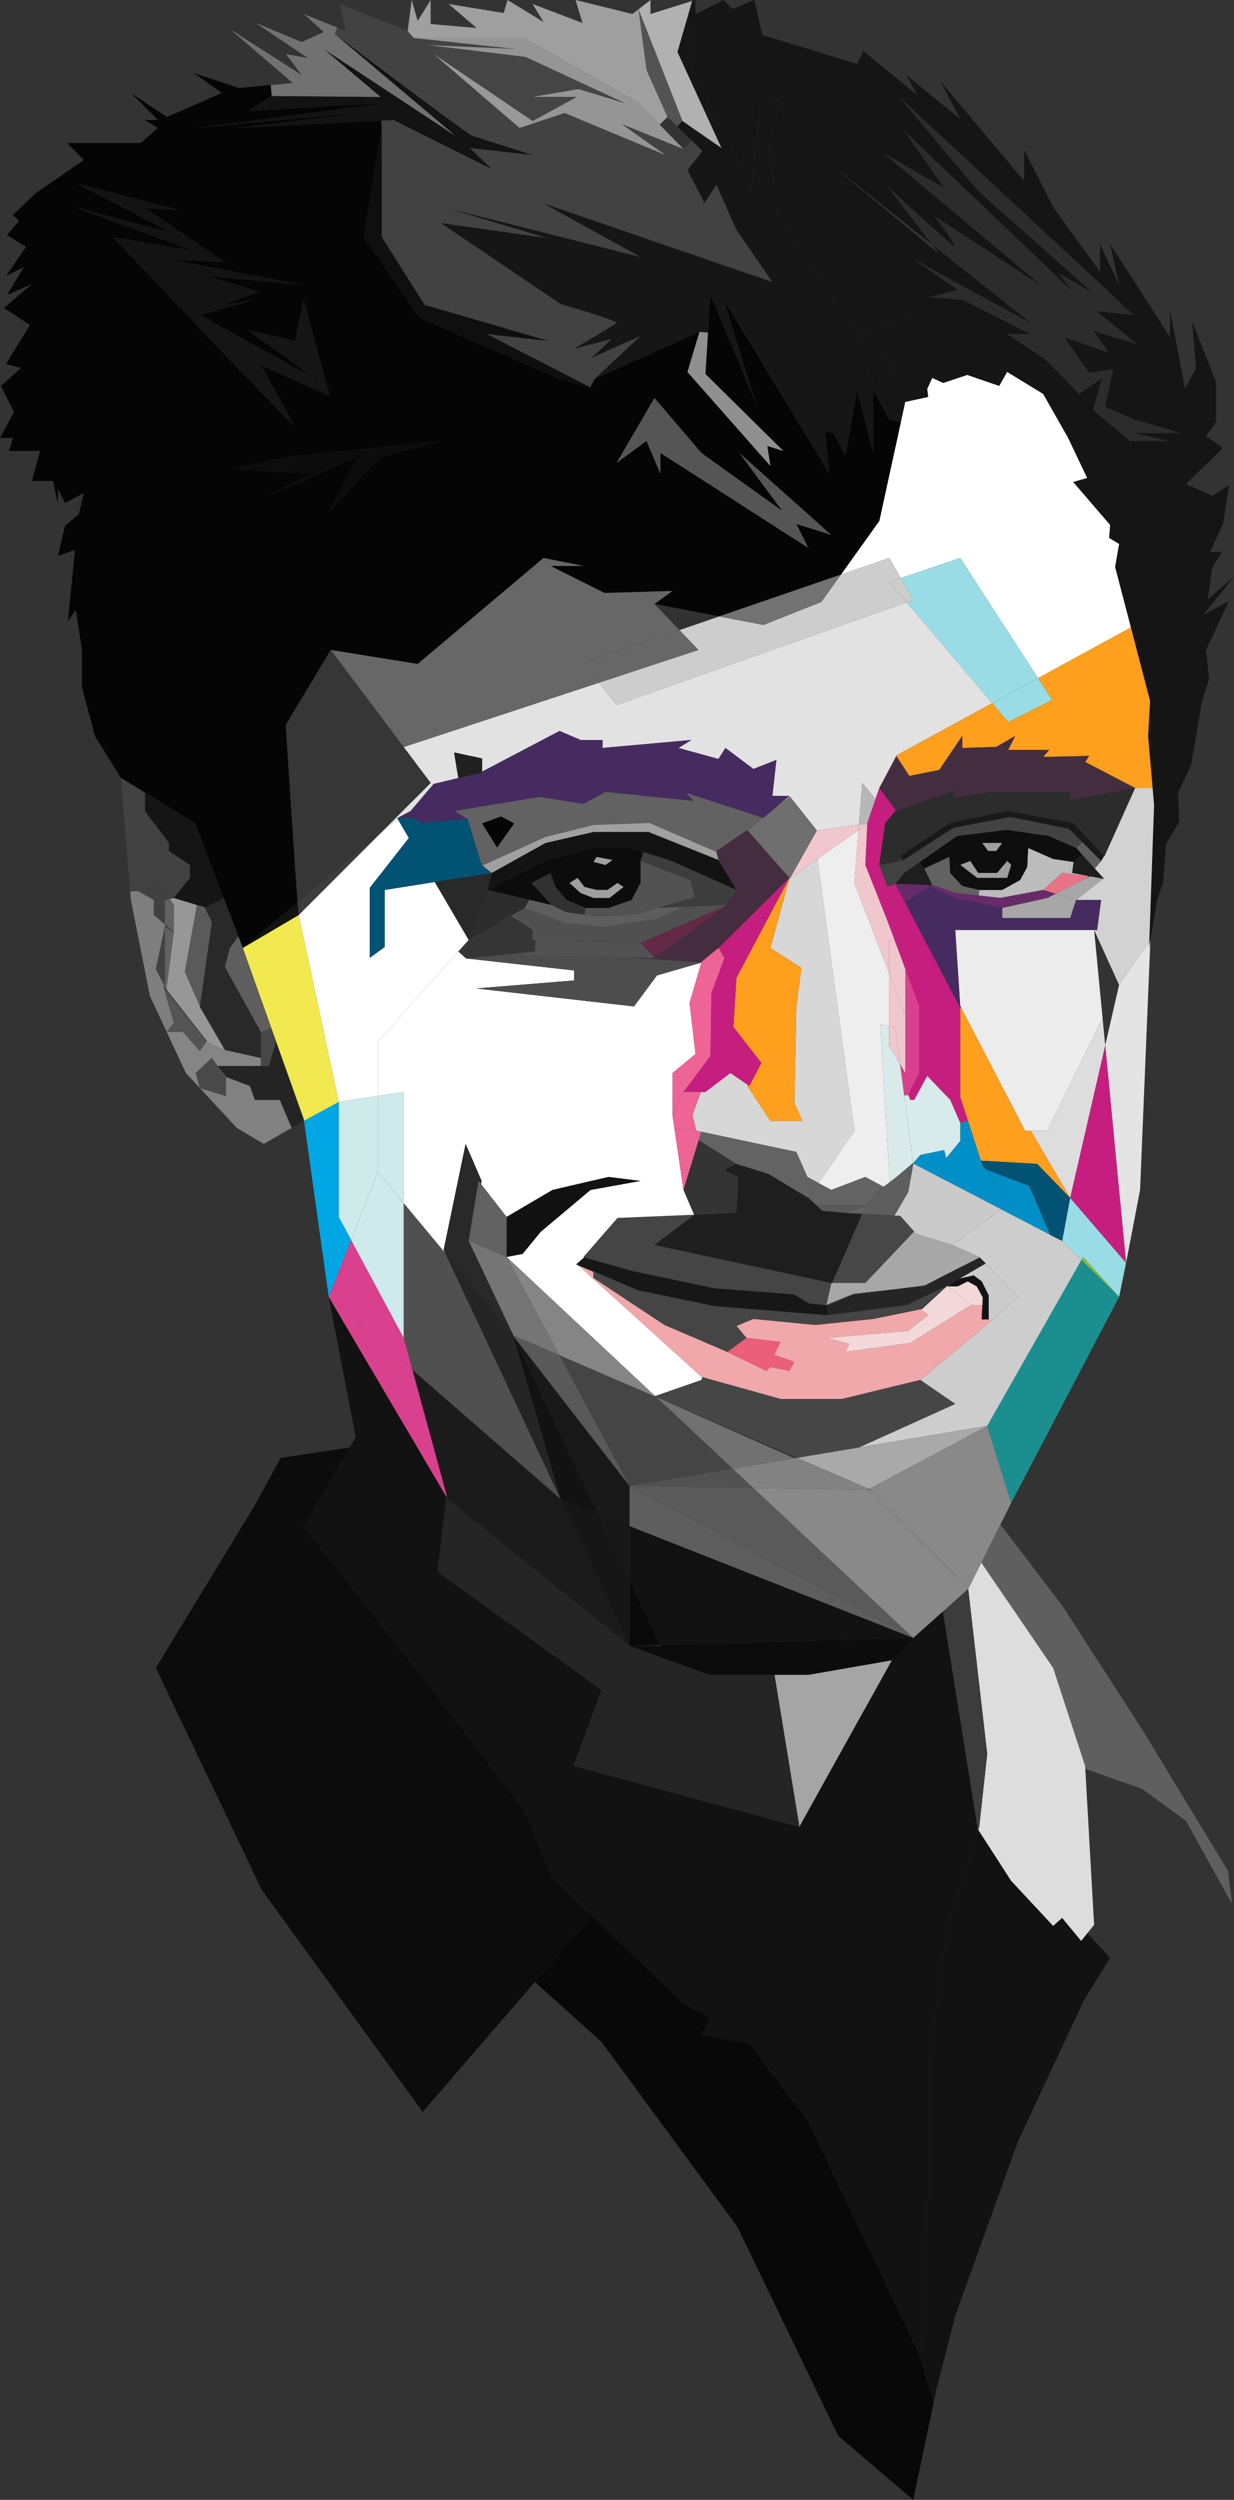<svg id="Layer_2_copy" data-name="Layer 2 copy" xmlns="http://www.w3.org/2000/svg" viewBox="0 0 1235 2500">
  <rect x="0" y="0" width="1235" height="2500" fill="#333333" stroke="none"/>
  <defs>
    <style>
      .cls-1 {
        fill: #151515;
      }

      .cls-2 {
        fill: #5f5f5f;
      }

      .cls-3 {
        fill: #2c2c2c;
      }

      .cls-4 {
        fill: #d2d2d2;
      }

      .cls-5 {
        fill: #fe9f1d;
      }

      .cls-6 {
        fill: #e4e4e4;
      }

      .cls-7 {
        fill: #442d3f;
      }

      .cls-8 {
        fill: #fff;
      }

      .cls-9 {
        fill: #c61e7e;
      }

      .cls-10 {
        fill: #99dce5;
      }

      .cls-11 {
        fill: #8ebc34;
      }

      .cls-12 {
        fill: #1b8f8f;
      }

      .cls-13 {
        fill: #121212;
      }

      .cls-14 {
        fill: #ddd;
      }

      .cls-15 {
        fill: #191919;
      }

      .cls-16 {
        fill: #1d1d1d;
      }

      .cls-17 {
        fill: #a7a7a7;
      }

      .cls-18 {
        fill: #ececec;
      }

      .cls-19 {
        fill: #5d5d5d;
      }

      .cls-20 {
        fill: #462b60;
      }

      .cls-21 {
        fill: #bcbcbc;
      }

      .cls-22 {
        fill: #e87386;
      }

      .cls-23 {
        fill: #424242;
      }

      .cls-24 {
        fill: #0e0e0e;
      }

      .cls-25 {
        fill: #cdcdcd;
      }

      .cls-26 {
        fill: #025273;
      }

      .cls-27 {
        fill: #682b69;
      }

      .cls-28 {
        fill: #008fc7;
      }

      .cls-29 {
        fill: #cbcbcb;
      }

      .cls-30 {
        fill: #9f9f9f;
      }

      .cls-31 {
        fill: #898989;
      }

      .cls-32 {
        fill: #0f0f0f;
      }

      .cls-33 {
        fill: #cacaca;
      }

      .cls-34 {
        fill: #e2e2e2;
      }

      .cls-35 {
        fill: #f0a8ab;
      }

      .cls-36 {
        fill: #131313;
      }

      .cls-37 {
        fill: #3c3c3c;
      }

      .cls-38 {
        fill: #a9a9a9;
      }

      .cls-39 {
        fill: #252525;
      }

      .cls-40 {
        fill: #f2d8d9;
      }

      .cls-41 {
        fill: #626262;
      }

      .cls-42 {
        fill: #d8eaea;
      }

      .cls-43 {
        fill: #464646;
      }

      .cls-44 {
        fill: #454545;
      }

      .cls-45 {
        fill: #080808;
      }

      .cls-46 {
        fill: #1e1e1e;
      }

      .cls-47 {
        fill: #d9418e;
      }

      .cls-48 {
        fill: #474747;
      }

      .cls-49 {
        fill: #5e5e5e;
      }

      .cls-50 {
        fill: #0c0c0c;
      }

      .cls-51 {
        fill: #161616;
      }

      .cls-52 {
        fill: #5a5a5a;
      }

      .cls-53 {
        fill: #f0c7cd;
      }

      .cls-54 {
        fill: #050505;
      }

      .cls-55 {
        fill: #a5a5a5;
      }

      .cls-56 {
        fill: #eee;
      }

      .cls-57 {
        fill: #636363;
      }

      .cls-58 {
        fill: #b7b7b7;
      }

      .cls-59 {
        fill: #828282;
      }

      .cls-60 {
        fill: #595959;
      }

      .cls-61 {
        fill: #d7d7d7;
      }

      .cls-62 {
        fill: #727272;
      }

      .cls-63 {
        fill: #555;
      }

      .cls-64 {
        fill: #171717;
      }

      .cls-65 {
        fill: #6f6f6f;
      }

      .cls-66 {
        fill: #1f1f1f;
      }

      .cls-67 {
        fill: #eb5f7a;
      }

      .cls-68 {
        fill: #717171;
      }

      .cls-69 {
        fill: #8f8f8f;
      }

      .cls-70 {
        fill: #525252;
      }

      .cls-71 {
        fill: #343434;
      }

      .cls-72 {
        fill: #3d3d3d;
      }

      .cls-73 {
        fill: #622a47;
      }

      .cls-74 {
        fill: #505050;
      }

      .cls-75 {
        fill: #ee6497;
      }

      .cls-76 {
        fill: #b1b1b1;
      }

      .cls-77 {
        fill: #323232;
      }

      .cls-78 {
        fill: #a0a0a0;
      }

      .cls-79 {
        fill: #4d4d4d;
      }

      .cls-80 {
        fill: #676767;
      }

      .cls-81 {
        fill: #959595;
      }

      .cls-82 {
        fill: #535353;
      }

      .cls-83 {
        fill: #0a0a0a;
      }

      .cls-84 {
        fill: #858585;
      }

      .cls-85 {
        fill: #1b1b1b;
      }

      .cls-86 {
        fill: #313131;
      }

      .cls-87 {
        fill: #757575;
      }

      .cls-88 {
        fill: #353535;
      }

      .cls-89 {
        fill: #999;
      }

      .cls-90 {
        fill: #292929;
      }

      .cls-91 {
        fill: #212121;
      }

      .cls-92 {
        fill: #363636;
      }

      .cls-93 {
        fill: #ceeaeb;
      }

      .cls-94 {
        fill: #01a7e5;
      }

      .cls-95 {
        fill: #f2e950;
      }

      .cls-96 {
        fill: #242424;
      }

      .cls-97 {
        fill: #818181;
      }

      .cls-98 {
        fill: #494949;
      }

      .cls-99 {
        fill: #979797;
      }

      .cls-100 {
        fill: #545454;
      }

      .cls-101 {
        fill: #7e7e7e;
      }

      .cls-102 {
        fill: #414141;
      }
    </style>
  </defs>
  <title>adam-col</title>
  <g>
    <path class="cls-1" d="M1503.51,190.51,1548.2,249,1445.5,167.5l110,91-7.3-9.55,100.3,79.55-119-65,45,31-29,7,34,3,67,34h-23l39,26,33,34,23-16-9,32,37,31h38l-35-8h47l-47-14-28-12,8-38-24,4-25-36,45,16-16-22,44,13-41-33,37,4-23-22-211-196,79,94,115,102-35-20,16,20-170-162,40,57-61-35,160,134-109-71s25,32,20,30S1504.47,191.4,1503.51,190.51Zm347,391-31,38,26-14-23,49,3,29-7,22-11,64-13,28,1,29-13,22-3,39-6,17-6.67,40-1.11,1.59,4.78-136.59-1.48-17v0l-2.52-87-19.23-73.62L1731.5,571.5l4-23-10-6,1-13-37-43,14-4-19-40-25-44-36-22-8,14-32-11-24,8-11-5-5,11,1,8-23,5L1517,427l-11.52-2.52-24-58,48,16-57-41,57-21-56,15-60-86-22-40-5-64,12-44,31-14-54,24-8,85-22-53-37-70V5.43l3-.93v14l28-14,9,9,22-9,8,35,95,29,6-13,54,44-11-20,54,44-20-38,84,100v-31l29,57,47,65v-28l19,41-9-41,60,93v-27l15,79,11-21-4-47,24,61v40l-10,14,17,12-37,36,26,12,17-11-6,39-13,28h12l-10,16-4,31Z" transform="translate(-615.5 -4.5)"/>
    <polygon class="cls-2" points="1229 1871 1233 1904 1187 1821 1143 1789 1086.17 1768.94 1086 1766 1054 1668 982.13 1562.74 1001.24 1524.52 1064 1607 1144 1731 1229 1871"/>
    <path class="cls-3" d="M1796.5,437.5h-47l35,8h-38l-37-31,9-32-23,16-33-34-39-26h23l-67-34-34-3,29-7-45-31,119,65L1548.2,249l-44.69-58.44c1,.89,62,58,67,60s-20-30-20-30l109,71-160-134,61,35-40-57,170,162-16-20,35,20-115-102-79-94,211,196,23,22-37-4,41,33-44-13,16,22-45-16,25,36,24-4-8,38,28,12Z" transform="translate(-615.5 -4.5)"/>
    <polygon class="cls-4" points="1105.37 856.17 1136 788 1153.52 788 1155 805 1150.22 941.59 1120 985 1095 930 1098 930 1102 900 1077 900 1078.68 898.68 1103.97 878.81 1105 879 1104.47 878.42 1095.63 868.63 1102 861 1105 856 1105.37 856.17"/>
    <polygon class="cls-1" points="1153.52 787.97 1149 736 1151 701 1153.52 787.97"/>
    <polygon class="cls-5" points="1149 736 1153.52 787.97 1153.52 788 1136 788 1086 762 1090 756 1044 757 1050 750 1009 750 1016 736 997 747 963 748 963 736 940 770 910 776 897 756 896.77 755.58 992.95 703.11 1009 722 1053 700 1038.81 678.09 1131.77 627.38 1151 701 1149 736"/>
    <polygon class="cls-6" points="1150 948 1151.33 940.03 1141 1190 1127 1263 1106.09 1045.45 1120 985 1150.22 941.59 1150 948"/>
    <polygon class="cls-3" points="1136 788 1105.37 856.17 1105 856 1074 823 1008 811 951 823 901 856 901.34 856.86 901 857 886 823 896 811 896.65 810.52 897 811 957 790 953 798 991 792 1071 792 1071 800 1136 788"/>
    <polygon class="cls-7" points="1136 788 1071 800 1071 792 991 792 953 798 957 790 897 811 896.65 810.52 880 788 897 756 910 776 940 770 963 736 963 748 997 747 1016 736 1009 750 1050 750 1044 757 1090 756 1086 762 1136 788"/>
    <polygon class="cls-8" points="1116 567 1131.77 627.38 1038.81 678.09 961 558 901.49 578.11 890 558 841.62 574.6 880 521 901.52 422.52 906 402 929 397 928 389 933 378 944 383 968 375 1000 386 1008 372 1044 394 1069 438 1088 478 1074 482 1111 525 1110 538 1120 544 1116 567"/>
    <polygon class="cls-9" points="1106.09 1045.45 1127 1263 1071 1198 1106.09 1045.45"/>
    <polygon class="cls-10" points="1071 1198 1127 1263 1120 1297 1084 1257 1082.31 1259.97 1063 1241 1071 1198"/>
    <polygon class="cls-11" points="1084 1257 1120 1297 1082.31 1259.97 1084 1257"/>
    <polygon class="cls-12" points="1120 1297 1012 1503 988 1426 1082.31 1259.97 1120 1297"/>
    <polygon class="cls-13" points="978.73 1831.08 979.08 1829.97 1012 1881 1054 1926 1063 1918 1082 1941 1088.28 1933.27 1111 1958 1085 2000 1019 2141 956 2316 936.82 2390.98 934 2402 920.12 2355.15 921 2357 929 2196 929 2068 948 1930 978.73 1831.08"/>
    <polygon class="cls-14" points="1103.5 1018.46 1106.09 1045.45 1071 1198 1031.81 1131 1048 1131 1103.5 1018.46"/>
    <polygon class="cls-15" points="1074 823 1105 856 1102 861 1083 842 1070 829 1011 817 954 828 903 861 901.34 856.86 901 856 951 823 1008 811 1074 823"/>
    <polygon class="cls-16" points="1095.63 868.63 1104.47 878.42 1103.97 878.81 1091.04 876.38 1091 876.38 1089.42 876.08 1095.63 868.63"/>
    <polygon class="cls-17" points="1103.97 878.81 1078.68 898.68 1077 900 1056.43 893.77 1087.82 878 1091.04 876.38 1103.97 878.81"/>
    <polygon class="cls-18" points="1031.81 1131 1026 1131 961.82 1007.57 961 1006 956 930 1095 930 1103.5 1018.46 1048 1131 1031.81 1131"/>
    <polygon class="cls-19" points="1102 861 1095.63 868.63 1082.79 854.41 1077 848 1083 842 1102 861"/>
    <polygon class="cls-20" points="1102 900 1098 930 1095 930 956 930 980 918 1003 918 1071 918 1077 900 1102 900"/>
    <polygon class="cls-16" points="1095.63 868.63 1089.42 876.08 1073 873 1074.39 862 1082.79 854.41 1095.63 868.63"/>
    <polygon class="cls-14" points="1088.28 1933.27 1082 1941 1063 1918 1054 1926 1012 1881 979.08 1829.97 980 1827 988 1754 969 1589 982.13 1562.74 1054 1668 1086 1766 1086.17 1768.94 1095 1925 1088.28 1933.27"/>
    <polygon class="cls-21" points="1089.42 876.08 1089.34 876.18 1063 873 1044 890 1001 898 979.37 895.54 980 890 1003 890 1011.92 885.05 1021 880 1028 867 1029 848 1054 859 1074.39 862 1073 873 1089.42 876.08"/>
    <polygon class="cls-22" points="1063 873 1089.34 876.18 1087.82 878 1056.43 893.77 1044 890 1063 873"/>
    <polygon class="cls-23" points="1083 842 1077 848 1049 836 1008 830 958 836 920.5 862.18 905 873 896 884 888.16 886.92 880 865 901 861 901 857 901.34 856.86 903 861 954 828 1011 817 1070 829 1083 842"/>
    <path class="cls-24" d="M1692.5,852.5l5.79,6.41-8.4,7.59-20.39-3-25-11-1,19-7,13-9.08,5-3.92-7,4-13-4-4-10,12h-19l-8-12-10,4-10.46.65-.54-8.65-25,11.61-4.49-6.43,37.5-26.18,50-6,41,6Zm-80,3,6-8h-20l6,8Z" transform="translate(-615.5 -4.5)"/>
    <polygon class="cls-25" points="1082.31 1259.97 988 1426 859.72 1447.5 956 1404 921 1380 986 1326 991.2 1321.43 1019 1297 986.49 1263.51 986.5 1263.5 986 1263 980.5 1257.5 938.5 1278.88 980 1257 953 1245 1001.96 1209.32 1050.87 1234.71 1051 1235 1063 1241 1082.31 1259.97"/>
    <polygon class="cls-17" points="1077 900 1071 918 1003 918 1003 908 1048 898 1056.43 893.77 1077 900"/>
    <polygon class="cls-5" points="1031.81 1131 1071 1198 1038 1164 981.62 1160.73 968.61 1120.54 961 1097 961 1008 961.82 1007.57 1026 1131 1031.81 1131"/>
    <polygon class="cls-26" points="1038 1164 1071 1198 1063 1241 1050.87 1234.71 1030 1186 986.51 1169.47 986.5 1169.47 986.49 1169.45 981.62 1160.73 1038 1164"/>
    <polygon class="cls-27" points="1056.43 893.77 1048 898 1003 908 956 898 930.33 886.66 933 885 957 893 979.37 895.54 1001 898 1044 890 1056.43 893.77"/>
    <polygon class="cls-10" points="1038.81 678.09 1053 700 1009 722 992.95 703.11 1038.81 678.09"/>
    <polygon class="cls-28" points="1050.87 1234.71 1001.96 1209.32 1012 1202 986.51 1169.47 1030 1186 1050.87 1234.71"/>
    <polygon class="cls-10" points="1038.81 678.09 992.95 703.11 907.31 602.37 914 600 901.49 578.11 961 558 1038.81 678.09"/>
    <polygon class="cls-29" points="986.49 1263.51 1019 1297 991.2 1321.43 989.5 1319.5 989.5 1295.5 982.5 1281.5 974.5 1275.5 960.16 1278.75 986.49 1263.51"/>
    <polygon class="cls-30" points="1012 865 1008 878 978 878 961 865 971 861 979 873 998 873 1008 861 1012 865"/>
    <polygon class="cls-28" points="986.51 1169.47 1012 1202 1001.96 1209.32 913.95 1163.65 913.88 1163.1 914 1163 921 1155 945 1150 947 1158 961 1141 961 1123 968.61 1120.54 981.62 1160.73 983 1165 986.49 1169.45 986.5 1169.47 986.51 1169.47"/>
    <polygon class="cls-31" points="1001.24 1524.52 982.13 1562.74 969 1589 872 1490 869.79 1489.05 988 1426 1012 1503 1001.24 1524.52"/>
    <polygon class="cls-32" points="1008 878 1011.92 885.05 1003 890 980 890 975.43 888.92 978 878 1008 878"/>
    <polygon class="cls-20" points="1003 908 1003 918 980 918 956 930 961 1006 961.82 1007.57 961 1008 905.49 902.1 930.33 886.66 956 898 1003 908"/>
    <polygon class="cls-30" points="1003 843 997 851 989 851 983 843 1003 843"/>
    <polygon class="cls-33" points="914.81 1231.53 901 1216 895.21 1215.68 909 1192 914 1164 913.95 1163.65 1001.96 1209.32 953 1245 917 1234 914.81 1231.53"/>
    <polygon class="cls-34" points="896.77 755.58 897 756 880 788 876.15 799.24 863 783 859.66 824.71 817.5 830.5 790.5 796.5 775.34 808.41 790 796 773 796 777 760 754 769 726 748 719 759 679 748 692 740 603 748 603 740 581 740 560 731 482.5 771.69 482.5 758.5 454.5 752.5 458.65 778.11 434 784 411 811 398 818 398 819 380.12 833.88 431 783 404 747.09 599.51 682.74 617 705 907.31 602.37 992.95 703.11 896.77 755.58"/>
    <polygon class="cls-35" points="989.5 1319.5 991.2 1321.43 986 1326 921 1380 843 1399 781 1399 702.78 1377.22 702 1377 578.66 1265.4 579.65 1265.82 592.82 1271.35 594 1271.84 594 1278 665 1325 728 1352 767 1371 771 1367 790 1371 795 1362 775 1355 781 1342 747 1338 737 1326 754 1319 816 1325 874 1319 921.43 1309.32 929 1315 909 1331 828 1338 850 1344 846 1352 911 1343 972 1305 983.14 1305.51 982.5 1319.5 989.5 1319.5"/>
    <polygon class="cls-36" points="989.5 1295.5 989.5 1319.5 982.5 1319.5 983.14 1305.51 983.5 1297.5 977.5 1286.5 968.5 1281.5 958.5 1286.5 948.63 1286.5 948.57 1286.45 960.09 1278.79 960.15 1278.75 960.16 1278.75 974.5 1275.5 982.5 1281.5 989.5 1295.5"/>
    <polygon class="cls-37" points="969 1589 988 1754 980 1827 979.08 1829.97 978.38 1828.89 943.62 1611.61 969 1589"/>
    <polygon class="cls-38" points="988 1426 869.79 1489.05 797.66 1457.9 859.72 1447.5 988 1426"/>
    <polygon class="cls-39" points="986 1263 986.49 1263.51 960.16 1278.75 960.15 1278.75 960.09 1278.79 948.5 1285.5 940.77 1289.27 906 1305 828.68 1314.79 827.5 1305.5 854.5 1294.5 894 1289.49 925 1286 938.5 1278.88 980.5 1257.5 986 1263"/>
    <polygon class="cls-40" points="977.5 1286.5 983.5 1297.5 983.14 1305.51 972 1305 948.63 1286.5 958.5 1286.5 968.5 1281.5 977.5 1286.5"/>
    <polygon class="cls-41" points="980 890 979.37 895.54 957 893 933 885 924.99 868.61 950 857 950.54 865.65 951 873 963 886 975.43 888.92 980 890"/>
    <polygon class="cls-17" points="980 1257 938.5 1278.88 925.5 1285.5 894 1289.49 854 1294 827 1305 832 1283 832.21 1283 832.5 1283.5 832.72 1283 866 1283 914.81 1231.53 917 1234 953 1245 980 1257"/>
    <polygon class="cls-13" points="920.12 2355.15 809 2122 750 2044 702 2035 710 2018 684 2004 592.51 1915.98 552 1877 525 1811 421 1675 304 1527 349.93 1447.5 356 1437 329 1297 446.74 1496.86 438 1572 602 1690 574 1766 800 1827 800.04 1826.93 892.54 1660.43 895 1660 914 1638 943.62 1611.61 978.38 1828.89 978.73 1831.08 948 1930 929 2068 929 2196 921 2357 920.12 2355.15"/>
    <polygon class="cls-32" points="978 878 975.43 888.92 963 886 951 873 950.54 865.65 961 865 978 878"/>
    <polygon class="cls-40" points="972 1305 911 1343 846 1352 850 1344 828 1338 909 1331 929 1315 921.43 1309.32 923 1309 948 1286 948.57 1286.45 948.5 1286.5 948.63 1286.5 972 1305"/>
    <polygon class="cls-31" points="872 1490 969 1589 868 1490 868.12 1489.94 872 1490"/>
    <polygon class="cls-31" points="943.62 1611.61 914 1638 753.81 1488.05 868.12 1489.94 868 1490 969 1589 943.62 1611.61"/>
    <polygon class="cls-9" points="876.15 799.24 880 788 896.65 810.52 896 811 886 823 880 865 888.16 886.92 896 908 905.49 902.1 961 1008 961 1097 968.61 1120.54 961 1123 951 1100 928 1076 915 1100 911 1100 909 1095 920 1073 920 1006 906 968.67 906 968.66 901 940 895.25 940 887 918 866 865 867.96 823.88 868.5 823.5 867.97 823.57 868 823 876.15 799.24"/>
    <polygon class="cls-42" points="961 1123 961 1141 947 1158 945 1150 921 1155 914 1163 913.88 1163.1 904.94 1095.54 909 1095 911 1100 915 1100 928 1076 951 1100 961 1123"/>
    <polygon class="cls-43" points="956 1404 859.72 1447.5 797.66 1457.9 656.51 1396.96 655.6 1396.1 702 1380 702.78 1377.22 781 1399 843 1399 921 1380 956 1404"/>
    <polygon class="cls-44" points="948 1286 921 1309 921.43 1309.32 874 1319 816 1325 754 1319 737 1326 747 1338 728 1352 665 1325 594 1278 594 1271.84 638.5 1290.5 715.5 1306.5 827.5 1315.5 907.5 1305.5 940.77 1289.27 948 1286"/>
    <polygon class="cls-45" points="936.82 2390.98 914 2500 839 2436 738 2227 602 2042 535.34 1982.09 592.51 1915.98 684 2004 710 2018 702 2035 750 2044 809 2122 920.12 2355.15 934 2402 936.82 2390.98"/>
    <polygon class="cls-46" points="924.99 868.61 933 885 896 884 905 873 920.5 862.18 924.99 868.61"/>
    <polygon class="cls-27" points="933 885 927.7 885.5 930.33 886.66 905.49 902.1 896 884 933 885"/>
    <polygon class="cls-47" points="906 1015.2 906 968.67 920 1006 920 1073 909 1095 904.94 1095.54 900.79 1064.21 906 1073 906 1015.2"/>
    <polygon class="cls-48" points="914.81 1231.53 866 1283 832.72 1283 862.83 1213.92 895.21 1215.68 901 1216 914.81 1231.53"/>
    <polygon class="cls-25" points="901.49 578.11 914 600 907.31 602.37 890 582 901.49 578.11"/>
    <polygon class="cls-49" points="884.19 1186.85 890.5 1182.13 890.73 1181.95 896 1178 897.83 1176.47 914 1164 909 1192 895.21 1215.68 862.83 1213.92 866.5 1205.5 866.44 1205.5 880 1190 884.19 1186.85"/>
    <polygon class="cls-50" points="775.12 1675 710 1675 630 1646 661 1646 660.59 1645.14 914 1638 895 1660 892.54 1660.43 809 1675 775.12 1675"/>
    <path class="cls-51" d="M1529.5,320.5l-57,21,57,41-48-16,24,58-16-30v64l-16-63-12,65-12-23-8-1,4,42-105-173,32,104-46-110-2.38,37.55-8.62-.55-105,47,46-43-49,22,20-19-38,10s41-24,43-26-56-19-56-19l-120-81,106,15-100-30,194,49-98-54,230,79-36-52-20-45-12,18-17-33,15-19L1307.73,145l-14.51-14.09,5.28-5.44,39,27-44-96,14.7-51,.3-.1V73.5l37,70,22,53,8-85,54-24-31,14-12,44,5,64,22,40,60,86Z" transform="translate(-615.5 -4.5)"/>
    <polygon class="cls-13" points="914 1638 660.59 1645.14 630 1580.61 630 1526.17 914 1638"/>
    <polygon class="cls-49" points="914 1638 630 1526.17 630 1486 914 1638"/>
    <polygon class="cls-52" points="914 1638 630 1486 753.81 1488.05 914 1638"/>
    <polygon class="cls-42" points="913.5 1163.41 897.83 1176.47 890.73 1181.95 890.5 1182.13 881 1024 890 1026.4 890 1046 900.79 1064.21 904.94 1095.54 913.88 1163.1 913.51 1163.41 913.5 1163.41"/>
    <polygon class="cls-25" points="890 582 907.31 602.37 617 705 599.51 682.74 699 650 679.94 630.08 719.65 616.45 764 625 822 602 841.62 574.6 890 558 901.49 578.11 890 582"/>
    <polygon class="cls-53" points="906 1015.2 906 1073 900.79 1064.21 896 1028 890 1026.4 890 973.73 906 1015.2"/>
    <polygon class="cls-53" points="906 968.67 906 1015.2 890 973.73 890 940 895.25 940 906 968.66 906 968.67"/>
    <polygon class="cls-9" points="906 968.66 895.25 940 901 940 906 968.66"/>
    <polygon class="cls-9" points="896 884 905.49 902.1 896 908 888.16 886.92 896 884"/>
    <path class="cls-54" d="M1260.57,596.32l-40.07,1.18-54-27h33l-40-8-126,106-87-14-45,75s8.61,134.86,11.85,177.35L858.5,952.5,854.08,941,839.3,902.5l-28.8-75-50-30.41-24-14.59-26-42-13-49v-37l-6-40-8,11,7-71-17,6,7-30,14-12,5-21-19,10-7-14v15l-5-23h-21l8-30h-31l4-13h-13l14-26-13-26,20-18-15-4,24-39-26-17,28-24-25,11,17-28-18,9,20-29-19-12,12-14-6-6,23-22,48-33-17-17h74l17-15-13-8h13l-27-27,36,24,55-24-28-20,45,15,32-3,1,11-23,15,137-8-189,25,181-17-141,17,144.62-7.37.38,7.37-18,109,56,81,140,61,34,10-3.27-1.68,4.27-8.32,105-47-12,40,33.31,37.72,49.69,56.28-3-20,16,5-78-77,2.62-41.45,2.38-37.55,46,110-32-104,105,173-4-42,8,1,12,23,12-65,16,63v-64l16,30L1517,427,1495.5,525.5l-38.38,53.6-122,41.85L1270.5,608.5l18-13ZM1412.5,528.5l35,11-92-82,43,58-81-58-47-55-38,65,30-22,14,33v-21l148,95Zm-416-67,60-16-155,16-52,12,76,5-42,22,90-39-28,54Zm-51-61-26-96-9,41-47-11,66,48L817,320.34l-1.52-.84,54-15-33,5,39-13-53-16,97,9-132-25,53,2-80-54,35,2-102-26,94,49-98-26,120,44-81-14s40.65,42.92,83.54,87.86c47.1,49.36,96.89,101.14,98.46,101.14l-34-61,49,22Z" transform="translate(-615.5 -4.5)"/>
    <polygon class="cls-3" points="901 857 901 861 880 865 886 823 901 857"/>
    <polygon class="cls-53" points="896 1028 900.79 1064.21 890 1046 890 1026.4 896 1028"/>
    <polygon class="cls-53" points="887 918 895.25 940 890 940 890 973.73 855 883 859.24 830.03 867.96 823.88 866 865 887 918"/>
    <polygon class="cls-44" points="894 1289.49 854.5 1294.5 827.5 1305.5 809.5 1303.5 794.5 1294.5 715.5 1288.5 634.5 1271.5 584.5 1257.5 584.46 1257.53 584 1257 618 1218 694.62 1214.78 694.72 1215.02 655 1245 832 1283 827 1305 854 1294 894 1289.49"/>
    <polygon class="cls-55" points="892.54 1660.43 800.04 1826.93 775.12 1675 809 1675 892.54 1660.43"/>
    <polygon class="cls-56" points="881 1024 890.5 1182.13 884.19 1186.85 866 1177 832 1190 819.24 1183.09 855 1131 818.09 859.04 859.24 830.03 855 883 890 973.73 890 1026.4 881 1024"/>
    <polygon class="cls-57" points="884.19 1186.85 880 1190 866.44 1205.5 817.08 1205.5 809 1198 819.24 1183.09 832 1190 866 1177 884.19 1186.85"/>
    <polygon class="cls-58" points="876.15 799.24 868 823 867.97 823.57 859.66 824.71 863 783 876.15 799.24"/>
    <polygon class="cls-59" points="797.66 1457.9 869.79 1489.05 868.12 1489.94 753.81 1488.05 733.16 1468.71 794.99 1458.35 795 1458.35 797.66 1457.9"/>
    <polygon class="cls-53" points="867.97 823.57 867.96 823.88 859.24 830.03 859.66 824.71 867.97 823.57"/>
    <polygon class="cls-57" points="866.5 1205.5 862.83 1213.92 846 1213 866 1206 866.44 1205.5 866.5 1205.5"/>
    <polygon class="cls-60" points="866.44 1205.5 866 1206 846 1213 823 1211 817.08 1205.5 866.44 1205.5"/>
    <polygon class="cls-46" points="862.83 1213.92 832.72 1283 832.21 1283 786.5 1205.5 817.08 1205.5 823 1211 846 1213 862.83 1213.92"/>
    <polygon class="cls-53" points="818.09 859.04 790.5 878.5 817.5 830.5 859.66 824.71 859.24 830.03 818.09 859.04"/>
    <polygon class="cls-61" points="701.76 1131.77 696.77 1130.71 693 1115 701.45 1092 706 1092 731 1073 748.64 1085.07 748 1086 771 1121 803 1121 795 1103 797 1007 802 968 771 948 790 879 789.59 878.78 790 878 790.03 877.97 790.5 878.5 818.09 859.04 855 1131 819.24 1183.09 808 1177 797 1152 701.76 1131.77"/>
    <polygon class="cls-62" points="841.62 574.6 822 602 764 625 719.65 616.45 841.62 574.6"/>
    <polygon class="cls-46" points="694.72 1215.02 695.07 1214.76 737 1213 738.99 1177.43 757 1187 790 1198 809 1198 817.08 1205.5 786.5 1205.5 832.21 1283 832 1283 655 1245 694.72 1215.02"/>
    <polygon class="cls-63" points="832 535 797 524 809 548 661 453 661 474 647 441 617 463 655 398 702 453 783 511 740 453 832 535"/>
    <polygon class="cls-64" points="827.5 1305.5 828.68 1314.79 827 1315 715 1306 638 1290 594 1271 594 1271.84 592.82 1271.35 579.65 1265.82 578.66 1265.4 577.09 1263.98 584.46 1257.53 584.5 1257.5 634.5 1271.5 715.5 1288.5 794.5 1294.5 809.5 1303.5 827.5 1305.5"/>
    <polygon class="cls-57" points="819.24 1183.09 809 1198 769 1174 737 1164 699.21 1140.13 701.76 1131.77 797 1152 808 1177 819.24 1183.09"/>
    <polygon class="cls-65" points="749.92 828.59 763.51 817.84 764 818 773.85 809.66 790.5 796.5 817.5 830.5 790.5 878.5 790.03 877.97 747.96 830.14 749.92 828.59"/>
    <polygon class="cls-66" points="809 1198 790 1198 757 1187 738.99 1177.43 725 1170 737 1164 769 1174 809 1198"/>
    <polygon class="cls-5" points="795 1103 803 1121 771 1121 748 1086 748.64 1085.07 750 1086 762 1063 734 1027 737 978 789.59 878.78 790 879 771 948 802 968 797 1007 795 1103"/>
    <polygon class="cls-39" points="775.12 1675 800.04 1826.93 800 1827 574 1766 602 1690 438 1572 446.74 1496.86 448 1499 630 1646 710 1675 775.12 1675"/>
    <polygon class="cls-67" points="795 1362 790 1371 771 1367 767 1371 728 1352 747 1338 781 1342 775 1355 795 1362"/>
    <polygon class="cls-68" points="656.55 1397 794.99 1458.35 733.16 1468.71 656.55 1397"/>
    <polygon class="cls-7" points="790.03 877.97 790 878 719 948 702 962 701.87 962.46 627.84 957.58 655 958 728 905 727.16 905.37 727 905 737 890 719 860 717 852 716.64 851.84 717 851 747.84 830 747.96 830.14 747.5 830.5 790.03 877.97"/>
    <polygon class="cls-9" points="790 878 789.59 878.78 737 978 734 1027 762 1063 750 1086 748.64 1085.07 731 1073 706 1092 701.45 1092 684 1092 711 1056 712 993 725 958 719 948 790 878"/>
    <polygon class="cls-20" points="790 796 775.34 808.41 763.38 817.8 687 793 694 801 606 792 584 804 540 797 455 811 468 819 421 823 415 818 398 818 411 811 434 784 458.65 778.11 482.5 773.5 482.5 771.69 560 731 581 740 603 740 603 748 692 740 679 748 719 759 726 748 754 769 777 760 773 796 790 796"/>
    <polygon class="cls-69" points="784 451 768 446 771 466 721.31 409.72 688 372 700 332 708.62 332.55 706 374 784 451"/>
    <path class="cls-23" d="M1352.5,234.5l36,52-230-79,98,54-194-49,100,30-106-15,120,81s58,17,56,19-43,26-43,26l38-10-20,19,49-22-46,43-4.27,8.32L1102.5,338.5l62,7-124-36-43-68v-109l-.38-7.37,12.38-.63,98,49-22-21,63,7-60-19c-6-2-135.69-100.25-138-102l0,0,2.59-6.4,8.41,3.4-6-27,68,27,6,7,102,11-89-4,8,1-1,8,86,74,13.8-4.6,31.2-10.4,101,42-44-31,62,25,8.23-8.47,10.77,10.47-15,19,17,33,12-18Z" transform="translate(-615.5 -4.5)"/>
    <path class="cls-41" d="M1378.88,822.3l-15.54,12.2-30.84,21-.36.84L1265.5,827.5l-56,2-48,12-63.2,28.64-.8-.64-14-46-13-8,85-14,44,7,22-12,88,9-7-8ZM1113,852l17-24-13-7-19,7Z" transform="translate(-615.5 -4.5)"/>
    <polygon class="cls-70" points="733.16 1468.71 753.81 1488.05 630 1486 733.16 1468.71"/>
    <polygon class="cls-71" points="695.07 1214.76 694.62 1214.78 684 1190 699.21 1140.13 737 1164 725 1170 738.99 1177.43 737 1213 695.07 1214.76"/>
    <polygon class="cls-36" points="719 860 737 890 672 861 643.83 852.07 631 848 594 848 549 860 488 890 492 873 546 843 594 832 649 832 719 860"/>
    <polygon class="cls-72" points="737 890 727 905 684.02 906.84 657 908 695.22 897.45 691.22 880.45 641 861 643.83 852.07 672 861 737 890"/>
    <polygon class="cls-44" points="733.16 1468.71 630 1486 559.73 1355.18 655 1396.31 656.55 1397 733.16 1468.71"/>
    <polygon class="cls-73" points="728 905 655 958 641 943 727.16 905.37 728 905"/>
    <polygon class="cls-74" points="727 905 727.16 905.37 641 943 535.82 940.08 533 940 533 930 511.28 915.84 525 908 565 923 604 927 658 919 684.02 906.84 727 905"/>
    <polygon class="cls-75" points="719 948 725 958 712 993 711 1056 684 1092 673 1115 673 1073 696 1054 690 1003 701.79 962.7 702.5 962.5 701.87 962.46 702 962 719 948"/>
    <polygon class="cls-76" points="678 52 722 148 683 121 639 9.33 651 0 651 14 692.7 1.03 678 52"/>
    <polygon class="cls-77" points="719.65 616.45 679.94 630.08 655 604 719.65 616.45"/>
    <polygon class="cls-78" points="717 852 719 860 649 832 594 832 546 843 492 873 482.8 865.64 546 837 594 825 650 823 716.64 851.84 717 852"/>
    <polygon class="cls-8" points="577.09 1263.98 576.5 1264.5 578.66 1265.4 702 1377 702.78 1377.22 702 1380 655.6 1396.1 507 1257 523 1254 541 1232 591 1190 641 1181 609 1177 553 1190 507 1217 481.35 1184.02 482 1181 466 1144 444 1250 445.35 1252.87 404 1203.22 404 1092 378 1096 378 1042 458.7 951.54 466.5 958.5 574.5 970.5 574.5 980.5 476.5 988.5 634.5 1006.5 657.5 975.5 701.79 962.7 690 1003 696 1054 673 1073 673 1115 675.1 1129.31 684 1190 694.62 1214.78 618 1218 584 1257 584.46 1257.53 577.09 1263.98"/>
    <polygon class="cls-79" points="701.87 962.46 701.79 962.7 657.5 975.5 634.5 1006.5 476.5 988.5 574.5 980.5 574.5 970.5 466.5 958.5 521.92 952.88 525 956 627.84 957.58 701.87 962.46"/>
    <polygon class="cls-75" points="701.76 1131.77 699.21 1140.13 699 1140 696.77 1130.71 701.76 1131.77"/>
    <polygon class="cls-75" points="701.45 1092 693 1115 696.77 1130.71 684 1128 675.1 1129.31 673 1115 684 1092 701.45 1092"/>
    <polygon class="cls-75" points="699.21 1140.13 684 1190 675.1 1129.31 684 1128 696.77 1130.71 699 1140 699.21 1140.13"/>
    <polygon class="cls-80" points="679.94 630.08 699 650 599.51 682.74 584 663 679.94 630.08"/>
    <polygon class="cls-70" points="691.22 880.45 695.22 897.45 657 908 639 914 613 916 594 916 585.04 914.72 586 908 609 908 632 900 641 883 641 861 691.22 880.45"/>
    <polygon class="cls-49" points="684.02 906.84 658 919 604 927 565 923 525 908 529.78 899.79 552 905 566 912 585.04 914.72 594 916 613 916 639 914 657 908 684.02 906.84"/>
    <path class="cls-81" d="M1275.68,129.15l23.82,24.35-62-25,44,31-101-42-31.2,10.4-.8-2.4,44-24h-45l47-8,46,14-99-46-91-11-8-1,89,4-102-11h110s113,63,115,65Z" transform="translate(-615.5 -4.5)"/>
    <polygon class="cls-82" points="639 9.33 683 121 677.72 126.44 668 117 647 70 639 9.33"/>
    <polygon class="cls-80" points="655 604 679.94 630.08 584 663 599.51 682.74 404 747.09 331 650 418 664 544 558 584 566 551 566 605 593 645.07 591.82 655 604"/>
    <polygon class="cls-80" points="673 591 655 604 645.07 591.82 673 591"/>
    <path class="cls-30" d="M1262.5,74.5l21,47-7.82,7.65L1254.5,107.5c-2-2-115-65-115-65h-110l-6-7,4-31,6,21,13-21v24l46,4-28-24,55,9,4-13,36,22-11-18,50,19-7-23,57,14,6-4.67Z" transform="translate(-615.5 -4.5)"/>
    <polygon class="cls-83" points="630 1580.61 660.59 1645.14 630 1646 630 1580.61"/>
    <polygon class="cls-84" points="655.6 1396.1 655 1396.31 559.73 1355.18 507 1257 655.6 1396.1"/>
    <polygon class="cls-70" points="641 943 655 958 627.84 957.58 535.5 951.5 535.82 940.08 641 943"/>
    <path class="cls-50" d="M1259.33,856.57l-2.83,8.93v22l-9,17-23,8h-23l-19-8-11-13-5-14-19,10,20,22-22.22-5.21-41.78-9.79,61-30,45-12h37ZM1225.5,902.5l14-11-6-4-10,7h-11l-12-3-7-9-8,5,11,10,13,5Zm-4-33,7-5-16-3-3,5Z" transform="translate(-615.5 -4.5)"/>
    <polygon class="cls-13" points="641 1181 591 1190 541 1232 523 1254 507 1257 507 1217 553 1190 609 1177 641 1181"/>
    <polygon class="cls-51" points="630 1580.61 630 1646 561 1499 598.27 1513.67 630 1580.61"/>
    <polygon class="cls-64" points="630 1526.17 630 1580.61 598.27 1513.67 630 1526.17"/>
    <polygon class="cls-15" points="630 1486 630 1526.17 598.27 1513.67 514.45 1336.87 630 1486"/>
    <polygon class="cls-60" points="559.73 1355.18 630 1486 514.45 1336.87 513.71 1335.31 559.73 1355.18"/>
    <polygon class="cls-85" points="446.94 1495.12 412.72 1369.91 560.95 1499 630 1646 448 1499 446.94 1495.12"/>
    <polygon class="cls-70" points="627.84 957.58 525 956 521.92 952.88 535.5 951.5 627.84 957.58"/>
    <polygon class="cls-44" points="625 103 579 89 532 97 577 97 533 121 434 54 434.97 45.97 526 57 625 103"/>
    <polygon class="cls-30" points="624 887 610 898 594 898 581 893 570 883 578 878 585 887 597 890 608 890 618 883 624 887"/>
    <polygon class="cls-30" points="613 860 606 865 594 862 597 857 613 860"/>
    <polygon class="cls-13" points="598.27 1513.67 561 1499 513.76 1335.98 514.45 1336.87 598.27 1513.67"/>
    <polygon class="cls-32" points="594 389 560 379 420 318 364 237 382 128 382 237 425 305 549 341 487 334 590.73 387.32 594 389"/>
    <polygon class="cls-50" points="535.34 1982.09 423 2112 262 1890 156 1668 254 1507 281 1458 349.93 1447.5 304 1527 421 1675 525 1811 552 1877 592.51 1915.98 535.34 1982.09"/>
    <polygon class="cls-86" points="586 908 585.04 914.72 566 912 552 905 532 883 551 873 556 887 567 900 586 908"/>
    <polygon class="cls-39" points="513.76 1335.98 561 1499 560.92 1498.93 445.35 1252.87 513.32 1334.49 513.33 1334.5 513.34 1334.52 513.54 1335.23 513 1335 513.76 1335.98"/>
    <polygon class="cls-74" points="445.35 1252.87 560.92 1498.93 412.72 1369.89 404 1338 404 1203.22 445.35 1252.87"/>
    <polygon class="cls-87" points="507 1257 559.73 1355.18 513.71 1335.31 513.34 1334.52 513.33 1334.5 513.32 1334.49 469 1241 507 1257"/>
    <polygon class="cls-88" points="535.82 940.08 535.5 951.5 521.92 952.88 494.71 925.31 494.75 925.28 510.31 916.39 511.28 915.84 533 930 533 940 535.82 940.08"/>
    <polygon class="cls-89" points="533 121 533.8 123.4 520 128 434 54 533 121"/>
    <path class="cls-36" d="M1148.5,159.5l-63-7,22,21-98-49-12.38.63L852.5,132.5l141-17-181,17,189-25-137,8,23-15,109,1-57-48,132,87-121-102c2.28,1.72,132,100,138,102Z" transform="translate(-615.5 -4.5)"/>
    <polygon class="cls-3" points="529.78 899.79 525 908 511.28 915.84 510 915 494.75 925.28 494.71 925.31 469 940 488 890 529.78 899.79"/>
    <polygon class="cls-88" points="494.71 925.31 521.92 952.88 466.5 958.5 458.7 951.54 469 940 494.71 925.31"/>
    <polygon class="cls-54" points="514.5 823.5 497.5 847.5 482.5 823.5 501.5 816.5 514.5 823.5"/>
    <polygon class="cls-90" points="469 1241 513.32 1334.49 445.35 1252.87 444 1250 466 1144 482 1181 481.35 1184.02 479 1181 469 1241"/>
    <polygon class="cls-41" points="507 1217 507 1257 469 1241 481.35 1184.02 507 1217"/>
    <polygon class="cls-90" points="492 873 488 890 469 940 435 882.06 492 873"/>
    <polygon class="cls-26" points="492 873 435 882.06 409.18 838.06 421 823 468 819 482 865 482.8 865.64 482 866 492 873"/>
    <polygon class="cls-91" points="482.5 758.5 482.5 771.69 480 773 458.65 778.11 454.5 752.5 482.5 758.5"/>
    <polygon class="cls-41" points="481.35 1184.02 469 1241 479 1181 481.35 1184.02"/>
    <polygon class="cls-8" points="435 882.06 469 940 458.7 951.54 378 1042 378 1096 339 1102 299 915 380.12 833.88 398 819 409.18 838.06 370 888 370 958 385 947 385 890 435 882.06"/>
    <polygon class="cls-68" points="456 136 324 49 381 97 272 96 270.99 85.04 293 83 230 29 302 75 286 54 308 58 256 23 302 42 324 32 304 14 337.59 27.6 335 34 335.03 34.03 456 136"/>
    <polygon class="cls-47" points="412.72 1369.91 446.94 1495.12 446.74 1496.86 329 1297 412.72 1369.91"/>
    <polygon class="cls-50" points="441 441 381 457 330 511 358 457 268 496 310 474 234 469 286 457 441 441"/>
    <polygon class="cls-26" points="409.18 838.06 435 882.06 385 890 385 947 370 958 370 888 409.18 838.06"/>
    <path class="cls-92" d="M1019.5,751.59l27,35.91-50.88,50.88-82.27,68.47C910.11,864.36,901.5,729.5,901.5,729.5l45-75Z" transform="translate(-615.5 -4.5)"/>
    <polygon class="cls-26" points="421 823 409.18 838.06 398 819 398 818 415 818 421 823"/>
    <polygon class="cls-47" points="412.72 1369.89 329 1297 351.35 1239.99 404 1338 412.72 1369.89"/>
    <polygon class="cls-93" points="404 1203.22 404 1338 351.35 1239.99 378 1172 404 1203.22"/>
    <polygon class="cls-93" points="404 1092 404 1203.22 378 1172 378 1096 404 1092"/>
    <path class="cls-72" d="M995.62,838.38,914.5,919.5c-.15-.31-.56-5-1.15-12.65Z" transform="translate(-615.5 -4.5)"/>
    <polygon class="cls-93" points="378 1096 378 1172 351.35 1239.99 339 1217 339 1102 378 1096"/>
    <polygon class="cls-94" points="339 1217 351.35 1239.99 329 1297 304.26 1120.86 339 1102 339 1217"/>
    <polygon class="cls-95" points="299 915 339 1102 304.26 1120.86 304 1119 243 948 299 915"/>
    <polygon class="cls-1" points="304 300 330 396 309.96 387 314 378 248 330 295 341 304 300"/>
    <path class="cls-1" d="M929.5,382.5l-4,9-49-22,34,61c-1.57,0-51.36-51.78-98.46-101.14l5-9Z" transform="translate(-615.5 -4.5)"/>
    <polygon class="cls-96" points="276.21 1042.19 304 1121 291.83 1128 280 1100 255 1100 250 1086 226 1077 217.63 1066.04 250 1066 261 1066 269 1066 276.21 1042.19"/>
    <path class="cls-36" d="M919.5,289.5l-97-9,53,16-39,13,33-5-54,15,1.52.84-5,9c-42.89-44.94-83.54-87.86-83.54-87.86l81,14-120-44,98,26-94-49,102,26-35-2,80,54-53-2Z" transform="translate(-615.5 -4.5)"/>
    <path class="cls-36" d="M914.5,919.5l-56,33,54.85-45.65C913.94,914.53,914.35,919.19,914.5,919.5Z" transform="translate(-615.5 -4.5)"/>
    <polygon class="cls-97" points="280 1100 291.83 1128 264 1144 237 1128 200 1088.1 226 1096 226 1078 217.63 1066.04 226 1077 250 1086 255 1100 280 1100"/>
    <polygon class="cls-48" points="271.33 1028.36 276.21 1042.19 269 1066 261 1066 261 1058 261 1032 271.33 1028.36"/>
    <polygon class="cls-49" points="243 948 271.33 1028.36 261 1032 225 967 230 948 238.58 936.5 243 948"/>
    <polygon class="cls-84" points="261 1058 261 1066 250 1066 217.63 1066.04 212 1058 196 1073 200 1088.1 186 1073 166.83 1032 183 1032 200 1051 206.63 1041.53 207 1042 226 1051 225.48 1050.11 261 1058"/>
    <polygon class="cls-90" points="205.73 907.61 223.8 898 238.58 936.5 230 948 225 967 261 1032 261 1058 225.48 1050.11 200.11 1006.2 212 922 205 908 205.73 907.61"/>
    <polygon class="cls-98" points="226 1078 226 1096 200 1088.1 196 1073 212 1058 217.63 1066.04 226 1078"/>
    <polygon class="cls-99" points="225.48 1050.11 226 1051 207 1042 206.63 1041.53 207 1041 166.46 989.41 166.46 989.4 174 932 174 905 169.62 898.97 174 898 197.1 905 185 972 200 1006 200.11 1006.2 200 1007 225 1050 225.48 1050.11"/>
    <polygon class="cls-1" points="195 823 223.8 898 205.73 907.61 197.1 905 174 898 190 878 190 865 169 851 169 843 145 811 145 792.59 195 823"/>
    <polygon class="cls-52" points="205 908 212 922 200.11 1006.2 200 1006 185 972 197.1 905 205.73 907.61 205 908"/>
    <polygon class="cls-100" points="206.63 1041.53 200 1051 183 1032 166.83 1032 174 1023 163 985 165 987.55 165 989 206.63 1041.53"/>
    <polygon class="cls-23" points="190 865 190 878 174 898 169.62 898.97 158 883 138 891 130.31 891.63 121 778 145 792.59 145 811 169 843 169 851 190 865"/>
    <polygon class="cls-41" points="174 905 174 932 165 924.35 165 900 169.62 898.97 174 905"/>
    <polygon class="cls-41" points="174 932 166.46 989.4 166.45 989.39 165 986.56 165 927 174 932"/>
    <polygon class="cls-101" points="163 985 174 1023 166.83 1032 150 996 131 900 130.31 891.63 138 891 154 900 154 915 165 924.35 165 927 156 969 165 986.56 165 987.55 163 985"/>
    <polygon class="cls-23" points="174 932 165 927 165 924.35 174 932"/>
    <polygon class="cls-102" points="169.62 898.97 165 900 165 924.35 154 915 154 900 138 891 158 883 169.62 898.97"/>
    <polygon class="cls-23" points="165 927 165 986.56 156 969 165 927"/>
  </g>
  <polygon class="cls-13" points="864.5 1710.9 929 2077.59 921 2357 843.08 2015.7 800 1827 864.5 1710.9"/>
</svg>
